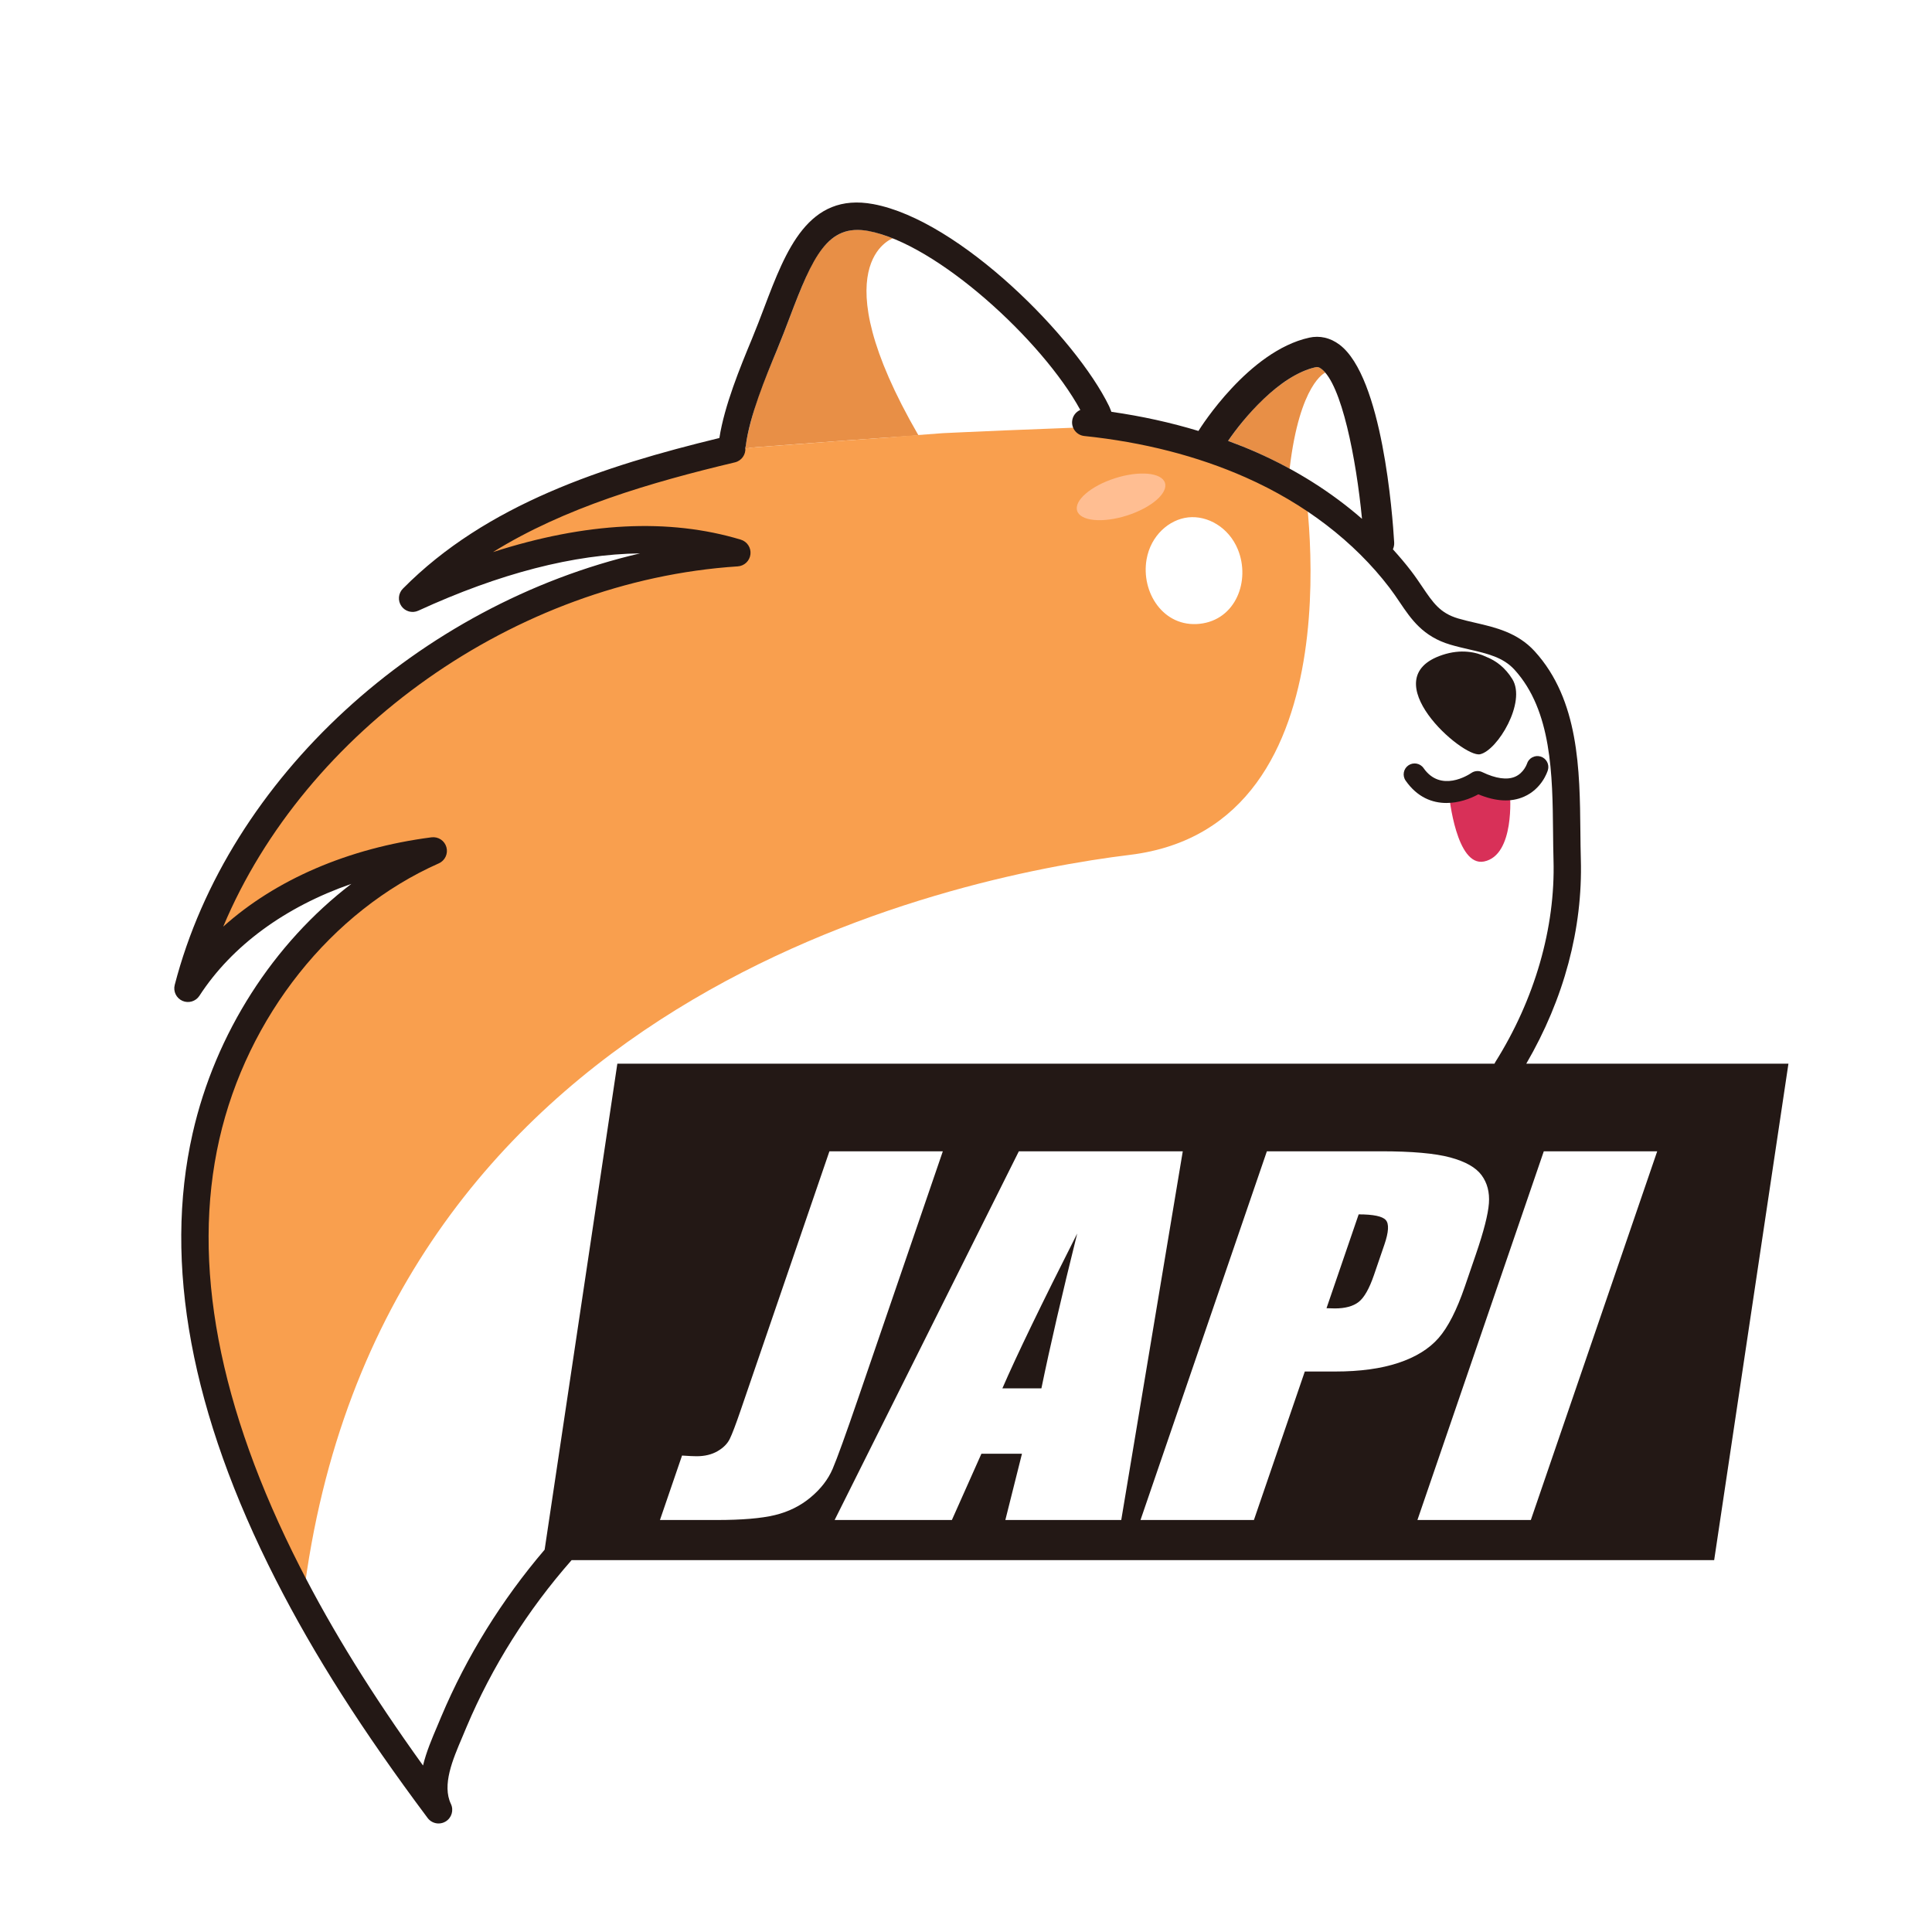 <?xml version="1.0" encoding="utf-8"?>
<!-- Generator: Adobe Illustrator 18.0.0, SVG Export Plug-In . SVG Version: 6.00 Build 0)  -->
<!DOCTYPE svg PUBLIC "-//W3C//DTD SVG 1.1//EN" "http://www.w3.org/Graphics/SVG/1.1/DTD/svg11.dtd">
<svg version="1.1" id="图形" xmlns="http://www.w3.org/2000/svg" xmlns:xlink="http://www.w3.org/1999/xlink" x="0px" y="0px"
	 viewBox="15.167 -16.333 1000.636 1000.678" enable-background="new 15.167 -16.333 1000.636 1000.678" xml:space="preserve">
<g>
	<g>
		<path fill="#E88F46" d="M477.558,107.115c0,0-38.172,13.115,13.309,102.046c0,0-28.246,1.898-60.361,4.335
			c-20.745,1.574-21.578,1.641-26.15,1.981c-0.524,0.039-0.466,0.092-1.284,0.254c-0.398,0.079-1.029,0.199-1.85,0.372
			c0,0-0.05-0.204-0.028-0.498c0.027-0.362,0.195-0.956,0.344-1.893c0.193-1.212,0.431-2.962,0.967-5.451
			c0.462-2.148,1.162-4.851,2.053-8.186c3.425-12.818,8.748-24.811,13.693-36.812c3.925-9.524,7.276-19.148,11.086-28.424
			c4.846-11.797,9.917-23.687,19.332-29.324c2.039-1.221,3.948-1.863,6.149-2.339C461.708,101.685,469.552,103.995,477.558,107.115z
			"/>
	</g>
	<g>
		<defs>
			<path id="SVGID_1_" d="M394.174,216.245c-73.528,17.542-135.413,46.927-165.309,77.283c0,0,96.227-45.289,167.946-23.584
				c0,0-215.02,8.397-284.295,225.618c0,0,36.387-59.479,127.049-71.206c0,0-280.295,118.09,2.756,496.657
				c-9.631-7.957,32.703-202.25,257.91-235.286c133.383-19.567,274.503-74.284,316.371-188.818
				c17.914-49.007,15.671-124.631-11.344-169.279c-10.793-17.838-50.243-15.779-60.108-32.898
				c-36.092-62.628-92.173-85.587-167.646-92.288"/>
		</defs>
		<clipPath id="SVGID_2_">
			<use xlink:href="#SVGID_1_"  overflow="visible"/>
		</clipPath>
		<g clip-path="url(#SVGID_2_)">
			<path fill="#F99F4E" d="M689.972,228.129l-91.626-23.828c0,0-40.151,1.069-108.075,4.333c-4.023,0.193-8.698,1.16-13.296,1.482
				c-4.821,0.338-9.196,0.674-15.079,1.067c-9.616,0.641-20.747,1.505-29.019,2.133c-6.98,0.529-16.101,1.169-19.809,1.504
				c-4.618,0.416-7.989,0.573-9.024,0.691c-2.269,0.259-14.877,2.556-25.27,5.079c-64.676,15.698-83.985,19.578-150.122,72.485
				c-4.289,3.431,36.559-16.756,70.814-23.211c44.74-8.43,86.01-3.916,77.439-1.735C198.929,313.42,124.527,441.173,121.883,468.593
				c-1.633,16.929,79.931-56.965,115.56-47.283c12.548,3.41-43.914,26.154-72.674,60.903c-28.76,34.749-38.445,85.724-40.374,98.084
				c-10.522,67.409,5.161,130.996,21.305,174.407c13.077,35.163,26.456,57.089,26.456,57.089
				c38.243-311.374,334.13-373.897,428.176-385.361C722.633,411.524,689.972,228.129,689.972,228.129z M636.515,306.757
				c-18.799,2.016-30.511-16.341-27.49-33.459c2.148-12.172,11.584-20.598,21.578-21.669c9.995-1.072,21.002,5.162,25.683,16.602
				C662.868,284.319,655.315,304.741,636.515,306.757z"/>
		</g>
	</g>
	<g>
		<path fill="#D83058" d="M797.235,394.928c0,0,2.672,31.677-13.444,34.93c-14.38,2.902-18.053-34.01-18.053-34.01l10.413-3.437
			L797.235,394.928"/>
	</g>
	<g>
		<path fill="#231815" d="M764.32,399.55c-7.333,0-15.074-2.895-21.133-11.578c-1.79-2.564-1.162-6.094,1.402-7.883
			c2.564-1.783,6.096-1.164,7.883,1.402c8.903,12.757,23.155,3.598,24.751,2.514c1.667-1.14,3.842-1.308,5.655-0.435
			c7.005,3.371,12.903,4.179,17.048,2.359c4.493-1.977,6.07-6.612,6.085-6.657c0.908-2.994,4.085-4.672,7.061-3.779
			c2.994,0.906,4.683,4.069,3.779,7.061c-0.299,0.981-3.166,9.694-12.368,13.74c-6.679,2.94-14.615,2.521-23.645-1.232
			C776.479,397.465,770.547,399.55,764.32,399.55z"/>
	</g>
	<g>
		<path fill="#E88F46" d="M701.571,176.656c0,0-13.221,5.355-18.472,49.747c0,0-8.094-4.408-16.304-8.091
			c-5.37-2.409-11.488-4.798-15.538-6.301c0,0,2.561-3.984,7.668-10.18c6.438-7.81,13.861-15.429,23.585-21.785
			c4.943-3.231,9.011-4.785,12.407-5.78c2.476-0.726,3.244-0.911,5.668,1.329C700.913,175.896,701.18,176.254,701.571,176.656z"/>
	</g>
	<g>
		
			<path fill="none" stroke="#231815" stroke-width="3.698" stroke-linecap="round" stroke-linejoin="round" stroke-miterlimit="10" d="
			M394.174,216.245"/>
	</g>
	<g>
		
			<path fill="none" stroke="#231815" stroke-width="3.698" stroke-linecap="round" stroke-linejoin="round" stroke-miterlimit="10" d="
			M584.854,202.693"/>
	</g>
	<g>
		<path fill="#231815" d="M762.28,322.864c9.496-3.14,17.326-1.607,22.961,1.133c4.87,1.969,9.55,5.494,13.209,11.403
			c7.377,11.912-7.665,36.884-16.69,38.913S725.699,334.958,762.28,322.864z"/>
	</g>
	<g>
		
			<path fill="none" stroke="#231815" stroke-width="3.698" stroke-linecap="round" stroke-linejoin="round" stroke-miterlimit="10" d="
			M457.461,202.445"/>
	</g>
	<g>
		
			<ellipse transform="matrix(-0.953 0.304 -0.304 -0.953 1237.008 289.346)" fill="#FFBE92" cx="596.008" cy="240.849" rx="23.858" ry="10.139"/>
	</g>
	<g>
		<path fill="#231815" d="M554.538,702.741c4.444-21.628,10.623-48.363,18.547-80.21c-18.517,36.566-31.442,63.304-38.76,80.21
			H554.538z"/>
		<path fill="#231815" d="M718.857,612.622l-16.655,48.598c1.645,0.08,3.072,0.12,4.283,0.12c5.394,0,9.524-1.121,12.383-3.362
			c2.863-2.243,5.502-6.902,7.928-13.977l5.375-15.689c2.239-6.526,2.486-10.774,0.74-12.74
			C731.169,613.609,726.482,612.622,718.857,612.622z"/>
		<path fill="#231815" d="M805.67,534.575c19.53-33.539,29.28-69.978,28.254-105.862c-0.135-4.618-0.179-9.408-0.228-14.304
			c-0.318-31.956-0.68-68.175-23.66-93.406c-8.847-9.718-20.453-12.398-30.694-14.762c-3.106-0.716-6.036-1.394-8.922-2.243
			c-9.393-2.758-13.045-8.163-18.569-16.347c-1.768-2.622-3.599-5.336-5.801-8.217c-2.955-3.869-6.147-7.6-9.454-11.259
			c0.472-1.088,0.732-2.285,0.659-3.55c-0.834-14.168-6.1-85.69-28.302-102.429c-4.792-3.613-10.271-4.865-15.822-3.618
			c-31.281,6.999-56.1,46.434-57.143,48.11c-0.037,0.06-0.056,0.125-0.091,0.186c-14.334-4.34-29.381-7.673-45.081-9.907
			c-0.021-0.03-0.034-0.065-0.055-0.094c-0.224-0.51-0.471-1.17-0.647-1.622c-0.235-0.6-0.426-1.039-0.493-1.174
			c-17.194-35.406-77.364-96.309-122.079-104.679c-33.812-6.33-45.361,24.039-56.511,53.412c-2.045,5.386-4.16,10.957-6.433,16.435
			c-6.072,14.637-14.223,34.415-16.84,51.281c-59.922,14.535-120.79,34.37-163.929,78.03c-2.403,2.433-2.725,6.235-0.762,9.034
			c1.962,2.801,5.637,3.794,8.75,2.373c42.139-19.343,80.578-29.259,114.857-29.683c-114.024,26.536-213.156,115.971-241.01,223.508
			c-0.871,3.36,0.826,6.857,4.003,8.255c3.162,1.392,6.896,0.286,8.787-2.628c16.854-25.987,44.479-46.088,78.683-57.963
			c-40.285,30.807-70.404,77.285-82.189,129.18c-15.299,67.393-0.807,145.198,43.07,231.251
			c19.926,39.08,44.913,78.282,78.635,123.37c1.379,1.846,3.506,2.839,5.67,2.839c1.252,0,2.516-0.331,3.656-1.019
			c3.114-1.88,4.295-5.816,2.732-9.101c-4.672-9.81,0.908-22.907,5.835-34.462c0.796-1.865,1.566-3.68,2.239-5.336
			c13.246-31.395,31.698-60.613,54.445-86.478h591.761l38.466-257.121H805.67z M696.547,173.856
			c0.736-0.161,1.555-0.234,2.979,0.839c10.536,7.942,18.049,46.561,21.062,77.693c-15.753-13.736-34.184-25.398-54.578-34.425
			c-4.815-2.131-9.762-4.095-14.789-5.953C658.98,200.623,677.638,178.085,696.547,173.856z M297.25,786.286
			c-22.205,26.037-40.347,55.193-53.546,86.477c-0.677,1.673-1.417,3.411-2.179,5.197c-2.628,6.167-5.547,13.015-7.262,20.113
			c-26.422-36.74-46.875-69.756-63.631-102.62c-42.334-83.025-56.421-157.612-41.874-221.688
			c14.413-63.486,57.973-118.257,113.676-142.939c3.214-1.424,4.896-4.992,3.947-8.378c-0.946-3.381-4.197-5.549-7.722-5.111
			c-43.164,5.586-80.803,21.95-107.879,46.262c42.442-101.254,150.975-179.066,266.494-186.592c3.416-0.222,6.182-2.858,6.571-6.259
			c0.389-3.401-1.712-6.592-4.99-7.58c-37.232-11.224-80.264-9.043-128.351,6.433c37.09-23.03,81.561-36.043,125.312-46.47
			c3.467-0.827,5.694-4.076,5.378-7.525c0.094-0.334,0.183-0.67,0.228-1.025c1.955-15.441,10.219-35.367,16.252-49.914
			c2.355-5.678,4.508-11.35,6.59-16.835c11.804-31.091,19.511-48.494,40.678-44.524c35.421,6.632,90.079,56.635,109.742,92.668
			c-2.267,0.985-3.947,3.106-4.218,5.737c-0.407,3.887,2.418,7.367,6.306,7.773c30.459,3.168,58.556,10.376,83.513,21.421
			c30.541,13.519,56.309,33.27,74.516,57.115c1.951,2.555,3.663,5.093,5.323,7.548c5.909,8.758,12.024,17.812,26.306,22.008
			c3.289,0.966,6.564,1.723,9.729,2.454c9.412,2.174,17.541,4.05,23.413,10.501c19.347,21.24,19.679,54.592,19.971,84.017
			c0.049,4.986,0.097,9.864,0.232,14.568c1.002,35-9.722,72.189-30.194,104.713c-0.151,0.239-0.251,0.494-0.37,0.744H334.908
			L297.25,786.286z M434.96,759.241c-5.289,4.405-11.456,7.453-18.498,9.143c-7.038,1.691-17.063,2.536-30.074,2.536h-29.416
			l11.441-33.382c3.45,0.235,5.965,0.353,7.55,0.353c4.186,0,7.782-0.863,10.795-2.596c3.013-1.729,5.136-3.85,6.369-6.367
			c1.233-2.517,3.091-7.39,5.569-14.628l46.049-134.348h58.735l-43.743,127.625c-6.549,19.107-10.992,31.395-13.332,36.862
			C444.065,749.906,440.253,754.838,434.96,759.241z M535.864,770.92l8.612-34.326H523.47l-15.299,34.326h-60.723l95.413-190.967
			h84.896L595.892,770.92H535.864z M706.728,694.012h-15.766l-26.359,76.908h-58.739l65.452-190.967h59.157
			c15.994,0,27.932,1.06,35.811,3.181c7.872,2.127,13.288,5.192,16.237,9.201c2.949,4.014,4.216,8.868,3.794,14.568
			c-0.419,5.704-2.676,14.529-6.773,26.484l-5.7,16.629c-4.179,12.191-8.713,21.077-13.602,26.659
			c-4.889,5.584-11.819,9.87-20.797,12.858C730.466,692.519,719.563,694.012,706.728,694.012z M808.028,770.92H749.29
			l65.452-190.967h58.739L808.028,770.92z"/>
	</g>
</g>
</svg>
